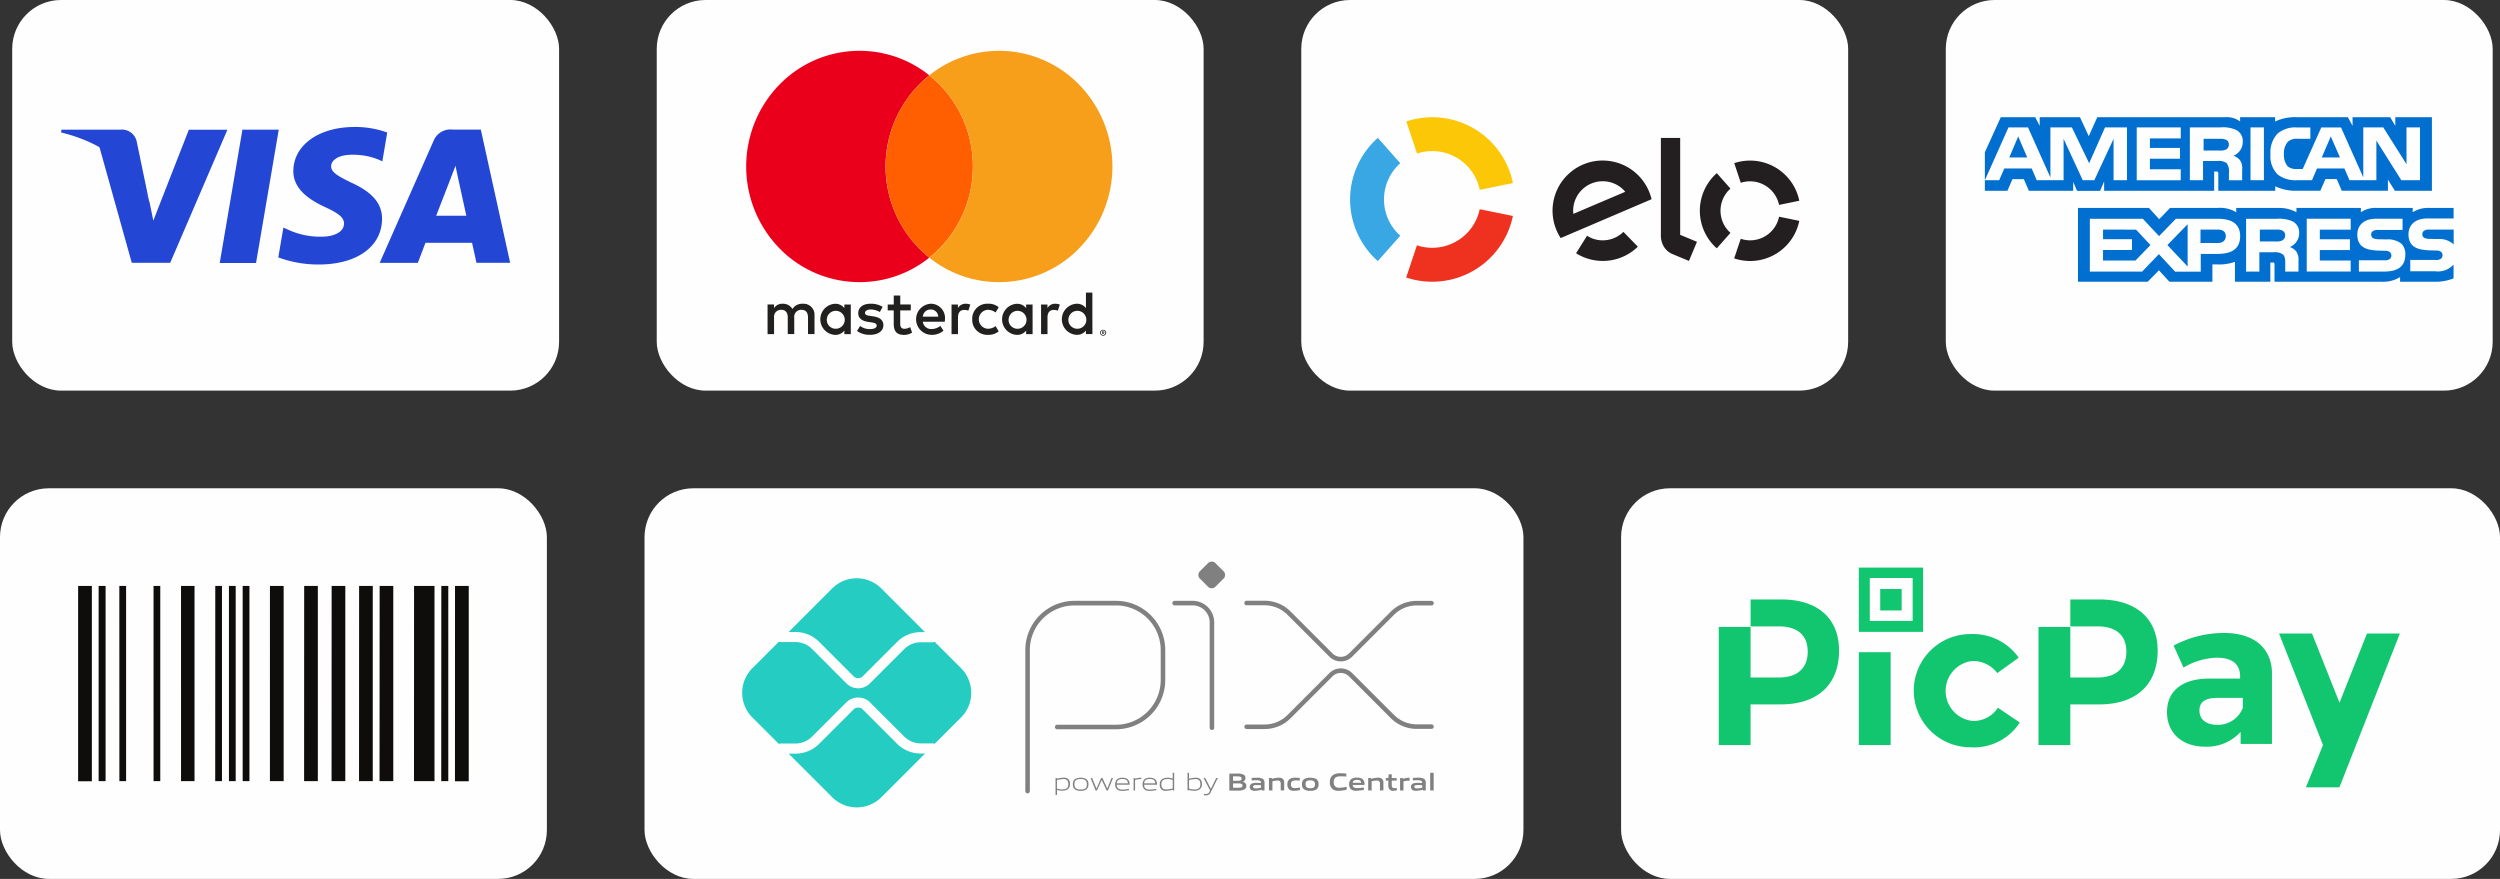 <svg xmlns="http://www.w3.org/2000/svg" width="204.8" height="72" viewBox="0 0 204.8 72">
  <rect x="0" y="0" width="204.8" height="72" fill="#333333" stroke="none"/>
  <g id="Group_4493" data-name="Group 4493" transform="translate(-16 -4131)">
    <g id="bandeiras" transform="translate(-217 -807.5)">
      <g id="amex" transform="translate(392.4 4938.5)">
        <rect id="Rectangle_651" data-name="Rectangle 651" width="44.8" height="32" rx="4" transform="translate(0 0)" fill="#fff" opacity="0.995"/>
        <path id="Path_7835" data-name="Path 7835" d="M28.338,9.695,27.6,11.419h1.49Zm-8.574,1.069a.438.438,0,0,0,.222-.411.394.394,0,0,0-.226-.382,1.151,1.151,0,0,0-.512-.08H17.92v.96h1.311a1.04,1.04,0,0,0,.534-.086ZM2.732,9.695,2,11.419H3.471Zm34.2,11.048H34.849v-.928h2.08a.633.633,0,0,0,.437-.107.373.373,0,0,0,.128-.282.348.348,0,0,0-.134-.282.566.566,0,0,0-.38-.1c-1.014-.033-2.278.03-2.278-1.34,0-.628.416-1.289,1.549-1.289H38.4v-.862h-2a2.32,2.32,0,0,0-1.351.354v-.354H32.094a2.109,2.109,0,0,0-1.29.354v-.354h-5.28v.354a2.906,2.906,0,0,0-1.455-.354H20.591v.354a2.547,2.547,0,0,0-1.52-.354h-3.9l-.891.924-.835-.924H7.629V21.6h5.71l.918-.939.863.939h3.52V20.179h.346a3.809,3.809,0,0,0,1.5-.212V21.6h2.9V20.023h.14c.178,0,.2.007.2.178v1.4h8.819a2.594,2.594,0,0,0,1.469-.386V21.6h2.8a3.893,3.893,0,0,0,1.582-.279V20.192a1.718,1.718,0,0,1-1.465.554Zm-17.9-1.423H17.686v1.452h-2.1l-1.33-1.433L12.88,20.771H8.6V16.443h4.342l1.329,1.419,1.373-1.418h3.45c.857,0,1.819.227,1.819,1.426s-.936,1.45-1.88,1.45Zm6.48-.2a1.218,1.218,0,0,1,.179.79v.858H24.606v-.542c0-.26.026-.646-.174-.847a1.08,1.08,0,0,0-.792-.192H22.486v1.581H21.4V16.444h2.492a2.778,2.778,0,0,1,1.3.2,1.006,1.006,0,0,1,.555.96,1.214,1.214,0,0,1-.765,1.151,1.173,1.173,0,0,1,.529.363Zm4.459-1.785H27.44v.787h2.466v.88H27.44v.861h2.528v.9h-3.6V16.437h3.6Zm2.774,3.433H30.64v-.928h2.094a.654.654,0,0,0,.441-.107.377.377,0,0,0,.127-.282.366.366,0,0,0-.132-.286.587.587,0,0,0-.385-.1c-1.01-.033-2.274.03-2.274-1.34,0-.628.412-1.289,1.543-1.289h2.164v.921H32.24a.756.756,0,0,0-.433.08.327.327,0,0,0-.16.311.333.333,0,0,0,.24.32,1.293,1.293,0,0,0,.42.049l.581.015a1.793,1.793,0,0,1,1.233.348,1.175,1.175,0,0,1,.32.917c0,.931-.607,1.366-1.7,1.366Zm-8.372-3.36a1.1,1.1,0,0,0-.515-.08H22.527V18.3H23.84a1.072,1.072,0,0,0,.533-.09A.462.462,0,0,0,24.6,17.8a.409.409,0,0,0-.224-.39Zm12.062-.08a.776.776,0,0,0-.437.08.333.333,0,0,0-.16.311.328.328,0,0,0,.24.32,1.28,1.28,0,0,0,.416.049l.586.015a1.76,1.76,0,0,1,1.225.349.56.56,0,0,1,.1.107V17.33H36.438Zm-17.36,0H17.663v1.1h1.4c.414,0,.673-.2.673-.572s-.27-.532-.66-.532Zm-9.394,0v.787h2.37V19H9.68v.864h2.654l1.233-1.27-1.181-1.262Zm6.93,3.026V16.887l-1.658,1.707,1.658,1.76Zm-6.84-6.949v.746h9.014l0-1.578h.178c.122,0,.16.015.16.208v1.37h4.665v-.372a3.828,3.828,0,0,0,1.731.367h1.962l.42-.96h.926l.41.96h3.782v-.91l.573.913h3.03V8.119h-3v.713l-.42-.713H30.123v.713l-.386-.713h-4.16a3.871,3.871,0,0,0-1.8.353V8.119H20.91v.352a1.832,1.832,0,0,0-1.219-.353H9.211l-.7,1.558-.72-1.558h-3.3v.713l-.363-.712H1.307L0,10.988v2.3L1.934,8.956h1.6l1.836,4.1v-4.1H7.13l1.413,2.935,1.3-2.935h1.8v4.327h-1.1l0-3.389L8.966,13.283H8.019L6.45,9.891v3.392h-2.2l-.414-.966H1.592l-.419.965H0v.87H1.845l.416-.96h.931l.414.96H7.235v-.735l.32.738H9.44l.32-.749ZM23.979,9.463a2.251,2.251,0,0,1,1.639-.5h1.046v.927H25.641a1.068,1.068,0,0,0-.83.256,1.389,1.389,0,0,0-.31.98,1.458,1.458,0,0,0,.3,1.014,1.072,1.072,0,0,0,.753.223h.485l1.52-3.4h1.618L31,13.048V8.956H32.64l1.9,3.014V8.956h1.106v4.327H34.118l-2.046-3.248v3.248h-2.2l-.42-.965h-2.24l-.413.964H25.539a2.335,2.335,0,0,1-1.566-.48,2.123,2.123,0,0,1-.577-1.652,2.24,2.24,0,0,1,.582-1.688ZM21.76,8.955h1.1v4.327h-1.1Zm-4.966,0h2.48a2.64,2.64,0,0,1,1.307.207,1,1,0,0,1,.546.96,1.22,1.22,0,0,1-.761,1.154,1.253,1.253,0,0,1,.534.364,1.2,1.2,0,0,1,.178.794v.85H19.993l0-.546a1.253,1.253,0,0,0-.17-.843,1.09,1.09,0,0,0-.787-.186H17.873v1.574h-1.08V8.955Zm-4.352,0h3.606v.9H13.52v.78h2.466v.887H13.52v.864h2.526v.9H12.441Z" transform="translate(3.2 1.481)" fill="#016fd0"/>
      </g>
      <g id="elo" transform="translate(339.6 4938.5)">
        <rect id="Rectangle_649" data-name="Rectangle 649" width="44.8" height="32" rx="4" transform="translate(0 0)" fill="#fff" opacity="0.995"/>
        <g id="Group_1356" data-name="Group 1356" transform="translate(4 9.601)">
          <path id="Path_7830" data-name="Path 7830" d="M14.189,14.717a3.907,3.907,0,0,1,1.254-.2,3.964,3.964,0,0,1,3.885,3.174l2.72-.556a6.736,6.736,0,0,0-8.734-5.046l.88,2.63Z" transform="translate(-8.709 -11.739)" fill="#fbc707"/>
          <path id="Path_7831" data-name="Path 7831" d="M8.579,24.41l1.84-2.08a3.967,3.967,0,0,1,0-5.937l-1.84-2.075a6.741,6.741,0,0,0,0,10.093Z" transform="translate(-6.307 -12.623)" fill="#38a7e4"/>
          <path id="Path_7832" data-name="Path 7832" d="M19.324,23.2a3.976,3.976,0,0,1-5.144,2.966L13.3,28.8a6.743,6.743,0,0,0,8.741-5.04l-2.72-.555Z" transform="translate(-8.705 -15.669)" fill="#ef3120"/>
          <path id="Path_7833" data-name="Path 7833" d="M37.349,22.019a2.4,2.4,0,0,1-1.729.694,2.35,2.35,0,0,1-1.249-.376l-.9,1.434a4.119,4.119,0,0,0,5.064-.538Zm-1.63-5.844a4.111,4.111,0,0,0-3.509,6.353l7.446-3.183a4.116,4.116,0,0,0-3.937-3.168m-2.468,4.368a2.352,2.352,0,0,1-.018-.289,2.421,2.421,0,0,1,2.457-2.382,2.393,2.393,0,0,1,1.81.862ZM42,14.325v7.937l1.376.572L42.719,24.4l-1.364-.566a1.52,1.52,0,0,1-.67-.566,1.775,1.775,0,0,1-.266-.982v-7.96H42ZM46.963,18A2.431,2.431,0,0,1,50.1,19.811l1.659-.341a4.112,4.112,0,0,0-4.029-3.29,4.171,4.171,0,0,0-1.3.208L46.963,18ZM45,23.366l1.12-1.266a2.422,2.422,0,0,1,0-3.625L45,17.21a4.109,4.109,0,0,0,0,6.16Zm5.1-2.59a2.414,2.414,0,0,1-3.139,1.81l-.538,1.607a4.11,4.11,0,0,0,5.335-3.075L50.1,20.777Z" transform="translate(-14.96 -12.626)" fill="#231f20"/>
        </g>
      </g>
      <g id="mastercard" transform="translate(286.8 4938.5)">
        <rect id="Rectangle_648" data-name="Rectangle 648" width="44.8" height="32" rx="4" transform="translate(0 0)" fill="#fff" opacity="0.995"/>
        <g id="type" transform="translate(-7.609 -10.652)">
          <path id="Path_8415" data-name="Path 8415" d="M44.134,37.84V37.9h.056a.053.053,0,0,0,.03-.007.029.029,0,0,0,0-.046.063.063,0,0,0-.03-.007Zm.056-.042a.1.1,0,0,1,.066.019.063.063,0,0,1,.024.053.06.06,0,0,1-.019.046.091.091,0,0,1-.053.022l.073.085h-.058l-.068-.084h-.022v.084h-.048V37.8Zm-.014.3a.175.175,0,0,0,.072-.015.189.189,0,0,0,.059-.04.194.194,0,0,0,.04-.06.186.186,0,0,0,0-.146.194.194,0,0,0-.04-.06.189.189,0,0,0-.059-.04.175.175,0,0,0-.072-.015.184.184,0,0,0-.074.015.189.189,0,0,0-.059.04.188.188,0,0,0,0,.267.189.189,0,0,0,.059.04A.184.184,0,0,0,44.175,38.1Zm0-.429a.254.254,0,0,1,.1.019.237.237,0,0,1,.078.053.244.244,0,0,1,.053.076.242.242,0,0,1,0,.187.256.256,0,0,1-.053.076.251.251,0,0,1-.078.052.237.237,0,0,1-.1.02.243.243,0,0,1-.1-.02A.24.24,0,0,1,44,38.081.256.256,0,0,1,43.947,38a.243.243,0,0,1,0-.187A.244.244,0,0,1,44,37.741a.227.227,0,0,1,.078-.053A.261.261,0,0,1,44.175,37.669Zm-22.634-.862a.735.735,0,1,1,.736.777A.728.728,0,0,1,21.541,36.808Zm1.964,0V35.6h-.527v.294a.921.921,0,0,0-.766-.356,1.276,1.276,0,0,0,0,2.548.921.921,0,0,0,.766-.355v.294h.527Zm17.826,0a.735.735,0,1,1,.737.777A.728.728,0,0,1,41.331,36.808Zm1.964,0V34.621h-.527V35.89A.921.921,0,0,0,42,35.534a1.276,1.276,0,0,0,0,2.548.921.921,0,0,0,.766-.355v.294H43.3Zm-13.242-.8a.6.6,0,0,1,.615.588H29.409A.624.624,0,0,1,30.053,36.007Zm.011-.473a1.275,1.275,0,0,0,.035,2.548,1.475,1.475,0,0,0,1-.34l-.259-.391a1.156,1.156,0,0,1-.706.254.674.674,0,0,1-.726-.594h1.8c0-.065.011-.132.011-.2A1.165,1.165,0,0,0,30.064,35.534Zm6.369,1.274a.735.735,0,1,1,.736.777A.728.728,0,0,1,36.433,36.808Zm1.964,0V35.6H37.87v.294a.921.921,0,0,0-.766-.356,1.276,1.276,0,0,0,0,2.548.921.921,0,0,0,.766-.355v.294H38.4Zm-4.943,0a1.226,1.226,0,0,0,1.295,1.274,1.269,1.269,0,0,0,.872-.289l-.254-.426a1.066,1.066,0,0,1-.635.218.778.778,0,0,1,0-1.554,1.066,1.066,0,0,1,.635.218l.254-.426a1.27,1.27,0,0,0-.872-.29A1.226,1.226,0,0,0,33.454,36.808Zm6.8-1.274a.716.716,0,0,0-.639.356V35.6h-.523v2.426h.527v-1.36c0-.4.173-.625.518-.625a.863.863,0,0,1,.33.061l.163-.5A1.135,1.135,0,0,0,40.255,35.534Zm-14.14.254a1.816,1.816,0,0,0-.99-.254c-.614,0-1.009.294-1.009.777,0,.4.293.639.837.715l.249.036c.29.041.426.117.426.254,0,.188-.192.294-.553.294a1.289,1.289,0,0,1-.807-.254l-.249.411a1.752,1.752,0,0,0,1.051.314c.7,0,1.106-.329,1.106-.791,0-.426-.319-.65-.848-.726l-.249-.036c-.228-.031-.41-.076-.41-.239s.173-.284.462-.284a1.562,1.562,0,0,1,.755.207Zm6.806-.254a.716.716,0,0,0-.639.356V35.6h-.523v2.426h.528v-1.36c0-.4.173-.625.518-.625a.867.867,0,0,1,.33.061l.162-.5A1.125,1.125,0,0,0,32.921,35.534Zm-4.5.061h-.863V34.86h-.533V35.6H26.53v.482h.493v1.106c0,.564.218.9.843.9a1.237,1.237,0,0,0,.659-.187l-.152-.452a.979.979,0,0,1-.467.138c-.265,0-.35-.163-.35-.406v-1.1h.863Zm-7.888,2.426V36.5a.9.9,0,0,0-.954-.965.941.941,0,0,0-.853.432.89.89,0,0,0-.8-.432.8.8,0,0,0-.711.361v-.3h-.527v2.426h.532V36.676a.568.568,0,0,1,.594-.644c.351,0,.528.229.528.639v1.35h.532V36.676a.572.572,0,0,1,.594-.644c.361,0,.533.229.533.639v1.35h.532" transform="translate(0 0)" fill="#221f1f"/>
        </g>
        <g id="color" transform="translate(-674.672 -4307.837)">
          <path id="Subtraction_1" data-name="Subtraction 1" d="M9.285,18.948A9.132,9.132,0,0,1,2.72,16.174a9.611,9.611,0,0,1,0-13.4A9.147,9.147,0,0,1,15,2.007a9.575,9.575,0,0,0,0,14.936A9.079,9.079,0,0,1,9.285,18.948Z" transform="translate(682 4312)" fill="#eb001b"/>
          <path id="Intersection_1" data-name="Intersection 1" d="M0,7.467A9.526,9.526,0,0,1,3.572,0a9.528,9.528,0,0,1,3.57,7.467,9.527,9.527,0,0,1-3.57,7.468A9.525,9.525,0,0,1,0,7.467Z" transform="translate(693.427 4314.006)" fill="#ff5f00"/>
          <path id="Subtraction_2" data-name="Subtraction 2" d="M5.712,18.948A9.074,9.074,0,0,1,0,16.942,9.527,9.527,0,0,0,2.6,13.7a9.541,9.541,0,0,0,.97-4.223A9.54,9.54,0,0,0,2.6,5.252,9.545,9.545,0,0,0,0,2.007a9.147,9.147,0,0,1,12.279.769,9.608,9.608,0,0,1,0,13.4A9.135,9.135,0,0,1,5.712,18.948Z" transform="translate(697 4312)" fill="#f79e1b"/>
        </g>
      </g>
      <g id="visa" transform="translate(234 4938.5)">
        <rect id="Rectangle_647" data-name="Rectangle 647" width="44.8" height="32" rx="4" transform="translate(0 0)" fill="#fff" opacity="0.995"/>
        <g id="Group_1354" data-name="Group 1354" transform="translate(4 10.401)">
          <path id="Path_7822" data-name="Path 7822" d="M19.74,23.792,21.6,12.87h2.977L22.715,23.792Zm13.73-10.686a7.687,7.687,0,0,0-2.668-.458c-2.942,0-5.014,1.482-5.031,3.6-.017,1.57,1.479,2.445,2.609,2.967,1.159.535,1.548.88,1.542,1.354-.007.732-.926,1.066-1.781,1.066a6.24,6.24,0,0,1-2.8-.573l-.384-.174-.418,2.445a9.422,9.422,0,0,0,3.316.582c3.13,0,5.161-1.464,5.184-3.731.011-1.242-.782-2.188-2.5-2.967-1.04-.506-1.68-.842-1.671-1.354,0-.454.539-.939,1.7-.939a5.492,5.492,0,0,1,2.228.418l.266.126.4-2.367m7.661-.236h-2.3a1.481,1.481,0,0,0-1.558.906l-4.42,10.008h3.126s.511-1.346.626-1.642l3.813,0c.089.382.362,1.637.362,1.637h2.761L41.131,12.87Zm-3.65,7.053c.246-.63,1.186-3.053,1.186-3.053-.018.029.245-.632.394-1.04l.2.942s.57,2.607.689,3.154H37.482ZM17.213,12.87,14.3,20.318l-.31-1.514a8.524,8.524,0,0,0-4.123-4.582l2.668,9.551h3.15l4.686-10.9H17.213" transform="translate(-6.741 -12.648)" fill="#2347d4"/>
          <path id="Path_7823" data-name="Path 7823" d="M9.949,12.984h-4.8l-.038.227c3.734.9,6.206,3.089,7.231,5.714L11.3,13.906a1.246,1.246,0,0,0-1.35-.922" transform="translate(-5.111 -12.762)" fill="#2347d4"/>
        </g>
      </g>
    </g>
    <g id="bandeiras-2" data-name="bandeiras" transform="translate(-218 -767.5)">
      <g id="pix" transform="translate(366.8 4938.5)">
        <rect id="Rectangle_652" data-name="Rectangle 652" width="72" height="32" rx="4" transform="translate(0 0)" fill="#fff" opacity="0.995"/>
        <path id="picpay-44" d="M17.574,353.795h2.608v-7.606H17.574Zm3.51-12.782H19.327v1.757h1.757Zm-9.857.855H8.708v2.206h2.341c1.485,0,2.34.72,2.34,2.07s-.855,2.115-2.34,2.115H8.708v-4.138H6.1v9.674H8.708v-3.331h2.476c3.015,0,4.771-1.62,4.771-4.41C15.954,343.443,14.244,341.868,11.228,341.868ZM22.84,339.26H17.574v5.263H22.84Zm-.855,4.365h-3.51v-3.513h3.51Zm15.3-1.757H34.9v2.206h2.25c1.485,0,2.341.72,2.341,2.07s-.855,2.115-2.341,2.115H34.9v-4.138H32.294v9.674H34.9v-3.331h2.385c3.015,0,4.77-1.62,4.77-4.41C42.058,343.443,40.3,341.868,37.288,341.868Zm21.918,2.791-2.251,5.669L54.7,344.659H52l3.6,9.136-1.4,3.465h2.745l4.951-12.6Zm-11.7-.045a8.691,8.691,0,0,0-4.141,1.035l.811,1.8a5.614,5.614,0,0,1,2.745-.81c1.26,0,1.891.54,1.891,1.531v.18H46.287c-2.251,0-3.465,1.035-3.465,2.745,0,1.665,1.17,2.834,3.15,2.834a3.724,3.724,0,0,0,2.88-1.215v.99h2.566v-5.94c-.086-1.935-1.484-3.151-3.914-3.151Zm1.531,6.122a2.168,2.168,0,0,1-2.116,1.4c-.9,0-1.44-.45-1.44-1.17s.495-1.035,1.485-1.035h2.07Zm-22.189,1.079a2.473,2.473,0,0,1,0-4.906,2.5,2.5,0,0,1,2.071.99l1.757-1.26a4.57,4.57,0,0,0-3.961-1.935,4.636,4.636,0,0,0,0,9.272,4.478,4.478,0,0,0,4.051-2.026l-1.8-1.215A2.337,2.337,0,0,1,26.845,351.814Z" transform="translate(1.9 -332.76)" fill="#12c66f"/>
      </g>
      <g id="pic_pay" data-name="pic pay" transform="translate(286.8 4938.5)">
        <rect id="Rectangle_652-2" data-name="Rectangle 652" width="72" height="32" rx="4" transform="translate(0 0)" fill="#fff" opacity="0.995"/>
        <g id="pix-106" transform="translate(7.999 6)">
          <path id="Caminho_7970" data-name="Caminho 7970" d="M390.276,69.93a.186.186,0,0,1-.186-.186V58.194a4.034,4.034,0,0,1,4.034-4.034h0l3.41,0a4.034,4.034,0,0,1,4.02,4.029v2.458a4.039,4.039,0,0,1-4.033,4.034H392.7a.186.186,0,0,1,0-.372h4.82a3.666,3.666,0,0,0,3.661-3.662V58.194a3.662,3.662,0,0,0-3.649-3.657l-3.41,0a3.661,3.661,0,0,0-3.661,3.661v11.55A.186.186,0,0,1,390.276,69.93Z" transform="translate(-366.895 -50.94)" fill="gray"/>
          <path id="Caminho_7971" data-name="Caminho 7971" d="M595.914,64.729a.186.186,0,0,1-.186-.186V55.915a1.394,1.394,0,0,0-1.393-1.393h-1.479a.186.186,0,0,1,0-.372h1.479a1.767,1.767,0,0,1,1.765,1.765v8.627A.186.186,0,0,1,595.914,64.729Z" transform="translate(-557.431 -50.93)" fill="gray"/>
          <path id="Path_7972" data-name="Path 7972" d="M629.316,2.068l-.671-.671a.426.426,0,0,1,0-.6l.671-.671a.427.427,0,0,1,.6,0l.67.671a.426.426,0,0,1,0,.6l-.673.671a.426.426,0,0,1-.6,0" transform="translate(-591.15 0.001)" fill="gray"/>
          <path id="Caminho_7973" data-name="Caminho 7973" d="M699.771,58.989a1.315,1.315,0,0,1-.937-.388L695.4,55.17a2.638,2.638,0,0,0-1.88-.778h-1.467a.186.186,0,1,1,0-.372h1.468a3.011,3.011,0,0,1,2.142.887l3.431,3.431a.951.951,0,0,0,1.346,0l3.419-3.418a3,3,0,0,1,2.143-.887H707.2a.186.186,0,1,1,0,.372H706a2.639,2.639,0,0,0-1.878.778L700.707,58.6A1.315,1.315,0,0,1,699.771,58.989Z" transform="translate(-650.732 -50.808)" fill="gray"/>
          <path id="Caminho_7974" data-name="Caminho 7974" d="M693.524,152.208h-1.468a.186.186,0,1,1,0-.372h1.467a2.64,2.64,0,0,0,1.881-.778l3.431-3.431a1.327,1.327,0,0,1,1.873,0l3.419,3.419a2.64,2.64,0,0,0,1.88.778H707.2a.186.186,0,1,1,0,.372H706a3.01,3.01,0,0,1-2.142-.887l-3.419-3.419a.954.954,0,0,0-1.346,0l-3.431,3.431A3.011,3.011,0,0,1,693.524,152.208Z" transform="translate(-650.732 -138.485)" fill="gray"/>
          <path id="Path_7975" data-name="Path 7975" d="M74.829,204.895a2.739,2.739,0,0,1-1.949-.8l-2.815-2.817a.535.535,0,0,0-.74,0L66.5,204.1a2.74,2.74,0,0,1-1.949.807H64l3.567,3.567a2.854,2.854,0,0,0,4.032,0l3.575-3.575Z" transform="translate(-60.193 -189.167)" fill="#25ccc1"/>
          <path id="Path_7976" data-name="Path 7976" d="M64.552,27.492A2.74,2.74,0,0,1,66.5,28.3l2.825,2.825a.524.524,0,0,0,.74,0L72.88,28.31a2.735,2.735,0,0,1,1.949-.807h.339l-3.575-3.575a2.85,2.85,0,0,0-4.032,0L64,27.492Z" transform="translate(-60.193 -21.719)" fill="#25ccc1"/>
          <path id="Path_7977" data-name="Path 7977" d="M17.908,112.68l-2.16-2.16a.415.415,0,0,1-.153.031h-.982a1.94,1.94,0,0,0-1.363.565l-2.815,2.813a1.352,1.352,0,0,1-1.91,0L5.7,111.1a1.939,1.939,0,0,0-1.363-.565H3.13a.423.423,0,0,1-.145-.029L.811,112.68a2.854,2.854,0,0,0,0,4.032L2.98,118.88a.408.408,0,0,1,.145-.029H4.336a1.94,1.94,0,0,0,1.363-.565l2.825-2.825a1.384,1.384,0,0,1,1.911,0l2.815,2.814a1.94,1.94,0,0,0,1.363.565h.982a.41.41,0,0,1,.153.031l2.16-2.16a2.85,2.85,0,0,0,0-4.032" transform="translate(0.023 -103.939)" fill="#25ccc1"/>
          <path id="Path_7978" data-name="Path 7978" d="M432.3,297.923a2.509,2.509,0,0,0-.529.08v.7a1.227,1.227,0,0,0,.411.069c.353,0,.52-.119.52-.43,0-.292-.137-.423-.4-.423m-.647,1.308v-1.393h.1l.01.06a2.787,2.787,0,0,1,.551-.089.545.545,0,0,1,.361.1.538.538,0,0,1,.159.432.49.49,0,0,1-.226.448.868.868,0,0,1-.41.091,1.473,1.473,0,0,1-.423-.065v.41Z" transform="translate(-405.984 -280.101)" fill="gray"/>
          <path id="Path_7979" data-name="Path 7979" d="M456.277,297.959c-.353,0-.51.111-.51.422s.155.436.51.436.508-.109.508-.42-.155-.438-.508-.438m.454.857a.771.771,0,0,1-.454.109.781.781,0,0,1-.455-.109.485.485,0,0,1-.182-.428.492.492,0,0,1,.182-.43,1.005,1.005,0,0,1,.91,0,.489.489,0,0,1,.181.427.5.5,0,0,1-.181.43" transform="translate(-428.548 -280.141)" fill="gray"/>
          <path id="Path_7980" data-name="Path 7980" d="M481.314,299.339l-.394-.845h-.008l-.388.845h-.109L480,298.32h.131l.349.855h.008l.379-.855h.109l.389.855h.008l.341-.855h.129l-.42,1.019Z" transform="translate(-451.46 -280.583)" fill="gray"/>
          <path id="Path_7981" data-name="Path 7981" d="M514.467,297.936c-.327,0-.438.146-.458.357h.916c-.01-.232-.129-.357-.458-.357m0,.969a.618.618,0,0,1-.424-.113.529.529,0,0,1-.159-.423.52.52,0,0,1,.19-.436.676.676,0,0,1,.4-.1.712.712,0,0,1,.407.1.517.517,0,0,1,.176.47h-1.044c0,.21.073.4.468.4a3.064,3.064,0,0,0,.526-.059v.107a3.109,3.109,0,0,1-.535.062" transform="translate(-483.325 -280.12)" fill="gray"/>
          <path id="Path_7982" data-name="Path 7982" d="M539.3,298.878v-1.019h.1l.01.059a1.791,1.791,0,0,1,.507-.089h.014v.113H539.9a1.668,1.668,0,0,0-.48.08v.853Z" transform="translate(-507.234 -280.122)" fill="gray"/>
          <path id="Path_7983" data-name="Path 7983" d="M552.187,297.936c-.327,0-.438.146-.458.357h.916c-.01-.232-.129-.357-.458-.357m0,.969a.616.616,0,0,1-.423-.113.528.528,0,0,1-.159-.423.521.521,0,0,1,.19-.436.679.679,0,0,1,.4-.1.712.712,0,0,1,.407.1.517.517,0,0,1,.179.47h-1.048c0,.21.073.4.468.4a3.079,3.079,0,0,0,.527-.06v.107a3.122,3.122,0,0,1-.535.062" transform="translate(-518.803 -280.12)" fill="gray"/>
          <path id="Path_7984" data-name="Path 7984" d="M576.449,291.679a1.226,1.226,0,0,0-.411-.068c-.353,0-.52.119-.52.43,0,.294.137.423.4.423a2.625,2.625,0,0,0,.529-.079Zm.023.869-.011-.059a2.74,2.74,0,0,1-.551.089.465.465,0,0,1-.52-.536.476.476,0,0,1,.226-.446.853.853,0,0,1,.411-.093,1.556,1.556,0,0,1,.422.064V291.1h.119v1.448Z" transform="translate(-541.178 -273.792)" fill="gray"/>
          <path id="Path_7985" data-name="Path 7985" d="M614.308,291.614a2.511,2.511,0,0,0-.529.08v.7a1.187,1.187,0,0,0,.411.071c.353,0,.52-.119.52-.43,0-.293-.137-.423-.4-.423m.3.871a.867.867,0,0,1-.409.091,1.445,1.445,0,0,1-.456-.077l-.006.048h-.081V291.1h.119v.486a2.879,2.879,0,0,1,.539-.084.546.546,0,0,1,.361.1.538.538,0,0,1,.159.432.489.489,0,0,1-.226.448" transform="translate(-577.173 -273.792)" fill="gray"/>
          <path id="Path_7986" data-name="Path 7986" d="M635.707,299.7v-.111c.059.006.113.01.151.01a.307.307,0,0,0,.318-.21l.039-.081-.535-1.018h.138l.456.879h.008l.433-.879h.136l-.573,1.144a.415.415,0,0,1-.426.276,1.168,1.168,0,0,1-.147-.01" transform="translate(-597.883 -280.555)" fill="gray"/>
          <path id="Path_7987" data-name="Path 7987" d="M671.845,293.02h-.395v.357h.395c.272,0,.375-.03.375-.178s-.142-.178-.378-.178m-.071-.576h-.322v.363h.325c.268,0,.375-.032.375-.183s-.136-.178-.377-.178m.613,1.063a1.175,1.175,0,0,1-.642.1h-.6V292.22h.589a1.12,1.12,0,0,1,.587.089.292.292,0,0,1,.142.274.3.3,0,0,1-.218.307v.008c.179.04.293.131.293.327a.3.3,0,0,1-.147.281" transform="translate(-631.235 -274.846)" fill="gray"/>
          <path id="Path_7988" data-name="Path 7988" d="M700.25,298.488c-.119-.01-.238-.016-.367-.016-.208,0-.281.042-.281.137s.059.137.22.137a2.052,2.052,0,0,0,.427-.059Zm.06.427-.008-.059a2.441,2.441,0,0,1-.553.089.528.528,0,0,1-.309-.075.315.315,0,0,1,.059-.522.937.937,0,0,1,.382-.055c.106,0,.25.006.369.014v-.018c0-.159-.1-.212-.391-.212-.111,0-.246.006-.375.018v-.206c.143-.012.305-.02.438-.02a.868.868,0,0,1,.476.095.379.379,0,0,1,.139.349v.6Z" transform="translate(-657.747 -280.16)" fill="gray"/>
          <path id="Path_7989" data-name="Path 7989" d="M726.744,298.871v-.562c0-.185-.094-.252-.264-.252a1.94,1.94,0,0,0-.416.064v.75h-.284v-1.019h.232l.01.065a2.351,2.351,0,0,1,.545-.093.5.5,0,0,1,.349.1.4.4,0,0,1,.11.319v.623Z" transform="translate(-682.626 -280.116)" fill="gray"/>
          <path id="Path_7990" data-name="Path 7990" d="M751.71,298.925a.576.576,0,0,1-.379-.107.525.525,0,0,1-.161-.432.5.5,0,0,1,.208-.436.808.808,0,0,1,.448-.1c.119,0,.232.008.357.02v.218c-.1-.01-.226-.018-.325-.018-.271,0-.4.084-.4.319s.1.315.317.315a2.424,2.424,0,0,0,.428-.052v.209a2.54,2.54,0,0,1-.5.065" transform="translate(-706.507 -280.141)" fill="gray"/>
          <path id="Path_7991" data-name="Path 7991" d="M771.942,298.063c-.271,0-.389.085-.389.317s.119.331.389.331.385-.083.385-.315-.115-.333-.385-.333m.488.754a.858.858,0,0,1-.488.107.876.876,0,0,1-.49-.107.475.475,0,0,1-.192-.429.48.48,0,0,1,.192-.432,1.177,1.177,0,0,1,.978,0,.477.477,0,0,1,.19.43.484.484,0,0,1-.19.432" transform="translate(-725.402 -280.141)" fill="gray"/>
          <path id="Path_7992" data-name="Path 7992" d="M810.482,293.178a.767.767,0,0,1-.5-.143.712.712,0,0,1-.216-.577.677.677,0,0,1,.28-.587,1.059,1.059,0,0,1,.585-.131c.153,0,.311.01.482.024v.248c-.147-.012-.329-.022-.47-.022-.394,0-.561.149-.561.468s.155.47.445.47a3.147,3.147,0,0,0,.615-.083v.246a3.451,3.451,0,0,1-.666.087" transform="translate(-761.623 -274.394)" fill="gray"/>
          <path id="Path_7993" data-name="Path 7993" d="M836.908,298c-.238,0-.327.085-.345.238h.686c-.008-.165-.105-.238-.341-.238m-.043.892a.66.66,0,0,1-.432-.113.539.539,0,0,1-.164-.426.517.517,0,0,1,.192-.43.757.757,0,0,1,.446-.106.783.783,0,0,1,.441.1.543.543,0,0,1,.178.5h-.967c.006.156.089.256.375.256a3.676,3.676,0,0,0,.543-.052v.2a3.886,3.886,0,0,1-.614.067" transform="translate(-786.547 -280.113)" fill="gray"/>
          <path id="Path_7994" data-name="Path 7994" d="M863.464,298.871v-.562c0-.185-.095-.252-.264-.252a1.941,1.941,0,0,0-.416.064v.75H862.5v-1.019h.232l.01.065a2.353,2.353,0,0,1,.545-.093.5.5,0,0,1,.349.1.4.4,0,0,1,.111.319v.623Z" transform="translate(-811.217 -280.116)" fill="gray"/>
          <path id="Path_7995" data-name="Path 7995" d="M887.421,294.486a.369.369,0,0,1-.331-.146.527.527,0,0,1-.075-.308v-.382h-.206v-.212h.206l.03-.309h.251v.309h.4v.212h-.4v.327a.494.494,0,0,0,.028.194.181.181,0,0,0,.186.095,1.268,1.268,0,0,0,.2-.02v.2a1.636,1.636,0,0,1-.294.036" transform="translate(-834.082 -275.701)" fill="gray"/>
          <path id="Path_7996" data-name="Path 7996" d="M906.44,298.888V297.87h.232l.01.065a1.771,1.771,0,0,1,.5-.093h.036v.247h-.1a1.6,1.6,0,0,0-.4.052v.752Z" transform="translate(-852.545 -280.132)" fill="gray"/>
          <path id="Path_7997" data-name="Path 7997" d="M922.386,298.488c-.119-.01-.238-.016-.367-.016-.208,0-.28.042-.28.137s.059.137.219.137a2.056,2.056,0,0,0,.428-.059Zm.059.427-.008-.06a2.429,2.429,0,0,1-.553.089.526.526,0,0,1-.308-.075.29.29,0,0,1-.113-.246.286.286,0,0,1,.172-.276.934.934,0,0,1,.381-.055c.107,0,.25.006.369.014v-.018c0-.159-.105-.212-.391-.212-.111,0-.246.006-.375.018v-.206c.143-.012.3-.02.438-.02a.868.868,0,0,1,.476.095.379.379,0,0,1,.139.349v.6Z" transform="translate(-866.674 -280.16)" fill="gray"/>
          <path id="Path_7998" data-name="Path 7998" d="M947.92,291.1h.285v1.448h-.285Z" transform="translate(-891.558 -273.792)" fill="gray"/>
        </g>
      </g>
      <g id="boleto" transform="translate(234 4938.5)">
        <rect id="Rectangle_652-3" data-name="Rectangle 652" width="44.8" height="32" rx="4" transform="translate(0 0)" fill="#fff" opacity="0.995"/>
        <path id="Path_7836" data-name="Path 7836" d="M0-9.5H1.125v-16H0Zm1.68-.011h.571V-25.5H1.68Zm1.7,0H3.93V-25.5H3.375Zm2.8,0H6.73V-25.5H6.178Zm2.25,0H9.536V-25.5H8.429Zm2.8,0h.554V-25.5h-.549Zm1.125,0h.554V-25.5h-.554Zm1.125,0h.554V-25.5h-.554Zm2.232,0h1.125V-25.5H15.714Zm2.8,0h1.125V-25.5H18.518Zm2.25,0h1.125V-25.5H20.768Zm2.25,0h1.125V-25.5H23.018Zm1.68,0h1.125V-25.5H24.7Zm2.822,0h1.68V-25.5H27.52Zm2.232,0h.578V-25.5h-.571Zm1.125.011H32v-16H30.875Z" transform="translate(6.4 33.5)" fill="#0f0d0b"/>
      </g>
    </g>
  </g>
</svg>
